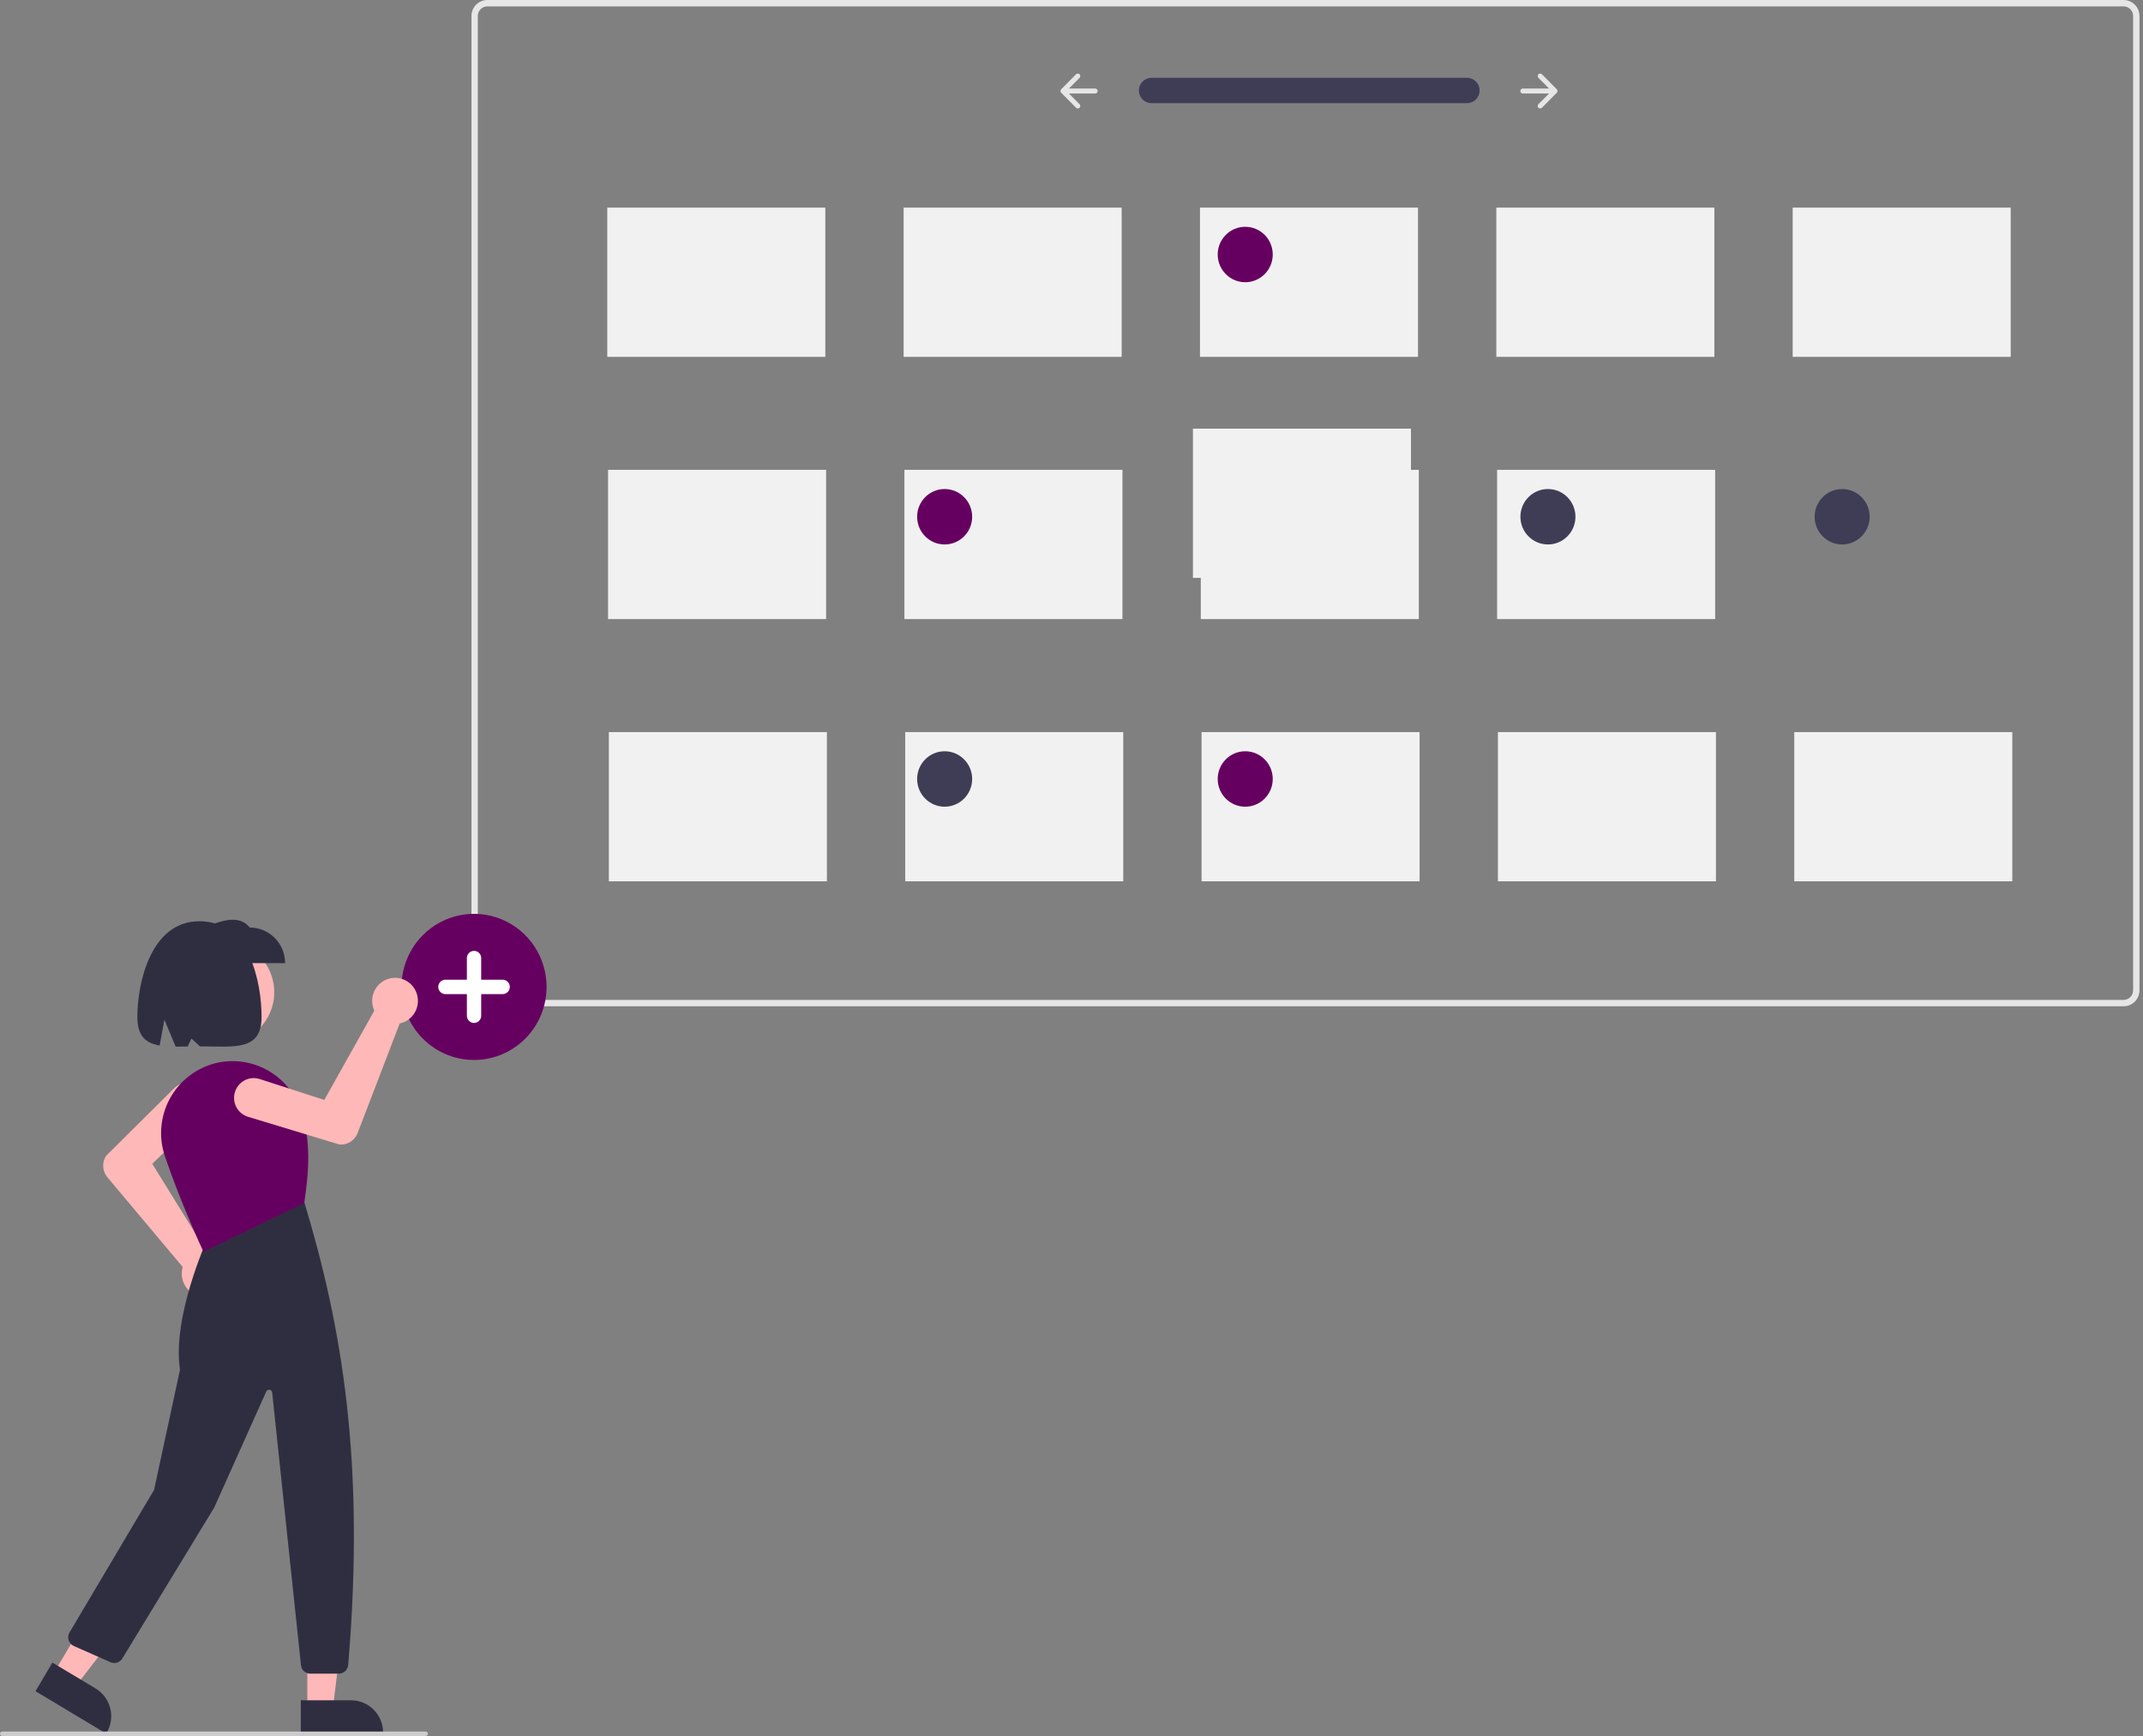 <svg width="300" height="243" viewBox="0 0 300 243" fill="none" xmlns="http://www.w3.org/2000/svg">
<rect x="0" y="0" width="300" height="243" fill="#808080" stroke="none"/>
<g clip-path="url(#clip0_2067_3751)">
<path d="M297.284 140.859H68.222C67.633 140.859 67.068 140.623 66.652 140.203C66.235 139.783 66.001 139.215 66 138.621V2.238C66.001 1.645 66.235 1.076 66.652 0.656C67.068 0.237 67.633 0.001 68.222 0H297.284C297.874 0.001 298.439 0.237 298.855 0.656C299.272 1.076 299.506 1.645 299.507 2.238V138.621C299.506 139.215 299.272 139.783 298.855 140.203C298.439 140.623 297.874 140.859 297.284 140.859ZM68.222 0.895C67.869 0.896 67.53 1.037 67.28 1.289C67.03 1.541 66.889 1.882 66.889 2.238V138.621C66.889 138.977 67.03 139.319 67.28 139.57C67.53 139.822 67.869 139.964 68.222 139.964H297.284C297.638 139.964 297.977 139.822 298.227 139.57C298.477 139.319 298.618 138.977 298.618 138.621V2.238C298.618 1.882 298.477 1.541 298.227 1.289C297.977 1.037 297.638 0.896 297.284 0.895H68.222Z" fill="#E6E6E6"/>
<path d="M161.167 10.892C160.704 10.9 160.264 11.09 159.94 11.422C159.616 11.754 159.434 12.201 159.434 12.666C159.434 13.132 159.616 13.579 159.94 13.911C160.264 14.243 160.704 14.433 161.167 14.441H205.345C205.811 14.448 206.262 14.268 206.597 13.941C206.932 13.615 207.125 13.168 207.133 12.698C207.141 12.228 206.964 11.774 206.641 11.436C206.318 11.097 205.874 10.902 205.408 10.892L205.403 10.892C205.384 10.892 205.364 10.892 205.345 10.892H161.167Z" fill="#3F3D56"/>
<path d="M215.364 10.398C215.299 10.464 215.262 10.553 215.262 10.645C215.262 10.738 215.299 10.826 215.364 10.892L215.364 10.892L216.852 12.391H213.182C213.09 12.391 213.002 12.428 212.937 12.494C212.872 12.559 212.836 12.648 212.836 12.74C212.836 12.833 212.872 12.921 212.937 12.987C213.002 13.052 213.09 13.089 213.182 13.089H216.852L215.364 14.588C215.331 14.621 215.306 14.659 215.288 14.702C215.271 14.744 215.262 14.789 215.262 14.835C215.262 14.881 215.271 14.927 215.288 14.969C215.306 15.011 215.331 15.05 215.364 15.082C215.396 15.115 215.434 15.14 215.476 15.158C215.518 15.175 215.563 15.184 215.609 15.184C215.654 15.184 215.699 15.175 215.741 15.158C215.784 15.14 215.822 15.115 215.854 15.082L217.934 12.987C217.999 12.922 218.036 12.833 218.036 12.74C218.036 12.648 217.999 12.559 217.934 12.493L215.854 10.398C215.822 10.366 215.784 10.34 215.741 10.322C215.699 10.305 215.654 10.296 215.609 10.296C215.563 10.296 215.518 10.305 215.476 10.322C215.434 10.34 215.396 10.366 215.364 10.398L215.364 10.398Z" fill="#E6E6E6"/>
<path d="M151.129 10.398C151.194 10.464 151.231 10.553 151.231 10.645C151.231 10.738 151.195 10.826 151.13 10.892L151.129 10.892L149.641 12.391H153.311C153.357 12.391 153.402 12.4 153.444 12.417C153.487 12.435 153.525 12.46 153.557 12.493C153.59 12.525 153.615 12.563 153.633 12.606C153.65 12.648 153.659 12.694 153.659 12.74C153.659 12.786 153.651 12.831 153.633 12.874C153.616 12.916 153.59 12.955 153.558 12.987C153.526 13.02 153.487 13.045 153.445 13.063C153.403 13.08 153.358 13.089 153.312 13.089H149.641L151.129 14.588C151.162 14.621 151.187 14.659 151.205 14.702C151.222 14.744 151.231 14.789 151.231 14.835C151.231 14.881 151.222 14.927 151.205 14.969C151.187 15.011 151.162 15.05 151.129 15.082C151.097 15.115 151.059 15.14 151.017 15.158C150.975 15.175 150.93 15.184 150.884 15.184C150.839 15.184 150.794 15.175 150.752 15.158C150.71 15.14 150.671 15.115 150.639 15.082L148.559 12.987C148.494 12.922 148.457 12.833 148.457 12.74C148.457 12.648 148.494 12.559 148.559 12.493L150.639 10.398C150.704 10.333 150.792 10.296 150.884 10.296C150.976 10.296 151.064 10.333 151.129 10.398L151.129 10.398Z" fill="#E6E6E6"/>
<path d="M66.36 148.372C64.352 148.372 62.388 147.772 60.718 146.648C59.048 145.524 57.746 143.927 56.977 142.058C56.209 140.189 56.008 138.133 56.4 136.149C56.791 134.165 57.759 132.342 59.179 130.912C60.599 129.481 62.409 128.507 64.379 128.113C66.349 127.718 68.391 127.92 70.247 128.695C72.103 129.469 73.689 130.78 74.805 132.462C75.921 134.144 76.516 136.121 76.516 138.144C76.516 140.857 75.446 143.458 73.542 145.376C71.637 147.294 69.054 148.372 66.36 148.372Z" fill="#660060"/>
<path d="M70.368 137.135H67.362V134.109C67.362 133.841 67.257 133.584 67.069 133.395C66.881 133.206 66.626 133.1 66.36 133.1C66.095 133.1 65.84 133.206 65.652 133.395C65.464 133.584 65.359 133.841 65.359 134.109V137.135H62.353C62.087 137.135 61.833 137.242 61.645 137.431C61.457 137.62 61.351 137.877 61.351 138.144C61.351 138.412 61.457 138.668 61.645 138.858C61.833 139.047 62.087 139.153 62.353 139.153H65.359V142.18C65.359 142.448 65.464 142.704 65.652 142.893C65.84 143.083 66.095 143.189 66.36 143.189C66.626 143.189 66.881 143.083 67.069 142.893C67.257 142.704 67.362 142.448 67.362 142.18V139.153H70.368C70.633 139.153 70.888 139.047 71.076 138.858C71.264 138.668 71.37 138.412 71.37 138.144C71.37 137.877 71.264 137.62 71.076 137.431C70.888 137.242 70.633 137.135 70.368 137.135Z" fill="white"/>
<path d="M115.535 29.061H85.013V49.951H115.535V29.061Z" fill="#F1F1F1"/>
<path d="M157.021 29.061H126.5V49.951H157.021V29.061Z" fill="#F1F1F1"/>
<path d="M198.507 29.061H167.986V49.951H198.507V29.061Z" fill="#F1F1F1"/>
<path d="M239.993 29.061H209.472V49.951H239.993V29.061Z" fill="#F1F1F1"/>
<path d="M281.48 29.061H250.958V49.951H281.48V29.061Z" fill="#F1F1F1"/>
<path d="M115.647 65.768H85.126V86.658H115.647V65.768Z" fill="#F1F1F1"/>
<path d="M157.133 65.768H126.611V86.658H157.133V65.768Z" fill="#F1F1F1"/>
<path d="M198.619 65.768H168.098V86.658H198.619V65.768Z" fill="#F1F1F1"/>
<path d="M240.105 65.768H209.583V86.658H240.105V65.768Z" fill="#F1F1F1"/>
<path d="M197.522 60H167V80.89H197.522V60Z" fill="#F1F1F1"/>
<path d="M115.759 102.475H85.237V123.365H115.759V102.475Z" fill="#F1F1F1"/>
<path d="M157.245 102.475H126.723V123.365H157.245V102.475Z" fill="#F1F1F1"/>
<path d="M198.731 102.475H168.209V123.365H198.731V102.475Z" fill="#F1F1F1"/>
<path d="M240.217 102.475H209.695V123.365H240.217V102.475Z" fill="#F1F1F1"/>
<path d="M281.703 102.475H251.181V123.365H281.703V102.475Z" fill="#F1F1F1"/>
<path d="M174.32 39.505C176.448 39.505 178.173 37.768 178.173 35.626C178.173 33.483 176.448 31.746 174.32 31.746C172.193 31.746 170.468 33.483 170.468 35.626C170.468 37.768 172.193 39.505 174.32 39.505Z" fill="#660060"/>
<path d="M132.242 76.212C134.369 76.212 136.094 74.475 136.094 72.333C136.094 70.19 134.369 68.453 132.242 68.453C130.114 68.453 128.389 70.19 128.389 72.333C128.389 74.475 130.114 76.212 132.242 76.212Z" fill="#660060"/>
<path d="M174.32 112.919C176.448 112.919 178.173 111.182 178.173 109.04C178.173 106.897 176.448 105.16 174.32 105.16C172.193 105.16 170.468 106.897 170.468 109.04C170.468 111.182 172.193 112.919 174.32 112.919Z" fill="#660060"/>
<path d="M216.695 76.212C218.823 76.212 220.548 74.475 220.548 72.333C220.548 70.19 218.823 68.453 216.695 68.453C214.568 68.453 212.843 70.19 212.843 72.333C212.843 74.475 214.568 76.212 216.695 76.212Z" fill="#3F3D56"/>
<path d="M257.885 76.212C260.013 76.212 261.737 74.475 261.737 72.333C261.737 70.19 260.013 68.453 257.885 68.453C255.758 68.453 254.033 70.19 254.033 72.333C254.033 74.475 255.758 76.212 257.885 76.212Z" fill="#3F3D56"/>
<path d="M132.242 112.919C134.369 112.919 136.094 111.182 136.094 109.04C136.094 106.897 134.369 105.16 132.242 105.16C130.114 105.16 128.389 106.897 128.389 109.04C128.389 111.182 130.114 112.919 132.242 112.919Z" fill="#3F3D56"/>
<path d="M31.238 146.095C35.19 146.095 38.393 142.869 38.393 138.889C38.393 134.91 35.19 131.684 31.238 131.684C27.286 131.684 24.083 134.91 24.083 138.889C24.083 142.869 27.286 146.095 31.238 146.095Z" fill="#FFB8B8"/>
<path d="M28.655 181.526C28.564 181.526 28.474 181.522 28.383 181.514C27.933 181.476 27.496 181.343 27.101 181.124C26.706 180.904 26.361 180.602 26.089 180.239C25.817 179.876 25.625 179.459 25.525 179.015C25.424 178.572 25.418 178.112 25.506 177.666C25.527 177.563 25.553 177.46 25.585 177.359L15.025 164.781C14.681 164.368 14.478 163.854 14.447 163.316C14.416 162.778 14.558 162.244 14.852 161.793L14.871 161.77L24.376 152.33C24.895 151.816 25.596 151.53 26.324 151.535C27.053 151.541 27.749 151.837 28.261 152.36C28.772 152.882 29.056 153.587 29.052 154.321C29.047 155.054 28.753 155.756 28.235 156.271C28.223 156.283 28.211 156.295 28.198 156.307L21.314 162.898L28.851 175.08C28.994 175.088 29.136 175.105 29.276 175.133C30.055 175.29 30.75 175.733 31.223 176.376C31.697 177.019 31.916 177.816 31.839 178.613C31.761 179.41 31.392 180.149 30.804 180.687C30.216 181.226 29.45 181.525 28.655 181.526Z" fill="#FFB8B8"/>
<path d="M43.022 239.175H46.594L48.293 225.302L43.022 225.302L43.022 239.175Z" fill="#FFB8B8"/>
<path d="M42.111 238.001L49.145 238.001H49.145C49.734 238.001 50.316 238.118 50.86 238.345C51.404 238.571 51.898 238.904 52.314 239.323C52.731 239.742 53.061 240.24 53.286 240.787C53.511 241.335 53.627 241.922 53.627 242.515V242.662L42.111 242.662L42.111 238.001Z" fill="#2F2E41"/>
<path d="M7.524 234.203L10.592 236.043L19.1 224.998L14.571 222.282L7.524 234.203Z" fill="#FFB8B8"/>
<path d="M7.338 232.724L13.381 236.347L13.381 236.348C14.403 236.96 15.141 237.956 15.433 239.116C15.725 240.277 15.547 241.507 14.939 242.535L14.939 242.536L14.865 242.662L4.97 236.728L7.338 232.724Z" fill="#2F2E41"/>
<path d="M47.436 234.275H43.437C43.113 234.276 42.801 234.155 42.56 233.937C42.319 233.719 42.167 233.419 42.134 233.094L38.102 194.926C38.092 194.83 38.05 194.74 37.984 194.67C37.918 194.6 37.831 194.554 37.736 194.538C37.642 194.523 37.545 194.54 37.46 194.585C37.376 194.631 37.309 194.704 37.269 194.792L29.995 211.012L17.118 232.159C16.951 232.43 16.693 232.631 16.391 232.726C16.089 232.822 15.763 232.804 15.473 232.677L10.328 230.397C10.158 230.322 10.006 230.211 9.882 230.072C9.757 229.933 9.664 229.768 9.607 229.59C9.551 229.412 9.533 229.223 9.554 229.037C9.575 228.851 9.635 228.672 9.731 228.511L21.569 208.549L25.199 191.73C24.057 184.436 28.952 173.593 29.002 173.484L29.026 173.431L42.51 168.123L42.578 168.206C47.895 185.781 51.136 204.694 48.743 233.065C48.714 233.395 48.563 233.701 48.322 233.925C48.08 234.148 47.765 234.273 47.436 234.275Z" fill="#2F2E41"/>
<path d="M28.483 175.208L28.42 175.075C28.39 175.011 25.392 168.643 23.081 161.836C22.637 160.52 22.469 159.125 22.588 157.74C22.707 156.355 23.11 155.01 23.772 153.79C24.443 152.558 25.36 151.479 26.467 150.622C27.573 149.765 28.844 149.149 30.199 148.813C32.551 148.245 35.028 148.547 37.177 149.664C39.327 150.781 41.007 152.639 41.91 154.899C43.743 159.516 43.159 164.444 42.609 168.32L42.598 168.397L42.528 168.431L28.483 175.208Z" fill="#660060"/>
<path d="M39.913 134.819H28.552V129.831C31.046 128.834 33.486 127.985 34.961 129.831C36.274 129.831 37.534 130.357 38.463 131.292C39.391 132.228 39.913 133.496 39.913 134.819H39.913Z" fill="#2F2E41"/>
<path d="M27.923 128.951C21.131 128.951 19.23 137.525 19.23 142.362C19.23 145.06 20.441 146.024 22.345 146.351L23.017 142.74L24.591 146.506C25.126 146.509 25.688 146.498 26.27 146.488L26.804 145.381L27.994 146.468C32.762 146.475 36.616 147.175 36.616 142.362C36.616 137.525 34.949 128.951 27.923 128.951Z" fill="#2F2E41"/>
<path d="M58.113 138.547C58.156 138.627 58.196 138.709 58.233 138.793C58.415 139.209 58.509 139.659 58.507 140.113C58.505 140.568 58.407 141.017 58.221 141.432C58.035 141.846 57.764 142.216 57.425 142.517C57.087 142.818 56.69 143.044 56.259 143.18C56.158 143.211 56.056 143.237 55.953 143.258L50.056 158.621C49.861 159.123 49.51 159.549 49.056 159.835C48.602 160.12 48.069 160.251 47.535 160.207L47.506 160.201L34.723 156.326C34.025 156.114 33.44 155.632 33.095 154.986C32.75 154.339 32.674 153.581 32.884 152.878C33.094 152.176 33.573 151.586 34.215 151.238C34.857 150.891 35.61 150.815 36.308 151.027C36.324 151.031 36.339 151.036 36.355 151.041L45.4 153.966L52.402 141.464C52.34 141.334 52.287 141.2 52.244 141.063C52.007 140.299 52.06 139.473 52.393 138.747C52.727 138.02 53.316 137.444 54.048 137.13C54.779 136.816 55.6 136.788 56.351 137.05C57.103 137.311 57.73 137.845 58.113 138.547L58.113 138.547Z" fill="#FFB8B8"/>
<path d="M59.595 243H0.309C0.227 243 0.148 242.967 0.09 242.909C0.033 242.85 0 242.771 0 242.689C0 242.606 0.033 242.527 0.09 242.469C0.148 242.411 0.227 242.378 0.309 242.378H59.595C59.677 242.378 59.755 242.411 59.813 242.469C59.871 242.527 59.904 242.606 59.904 242.689C59.904 242.771 59.871 242.85 59.813 242.909C59.755 242.967 59.677 243 59.595 243Z" fill="#CCCCCC"/>
</g>
<defs>
<clipPath id="clip0_2067_3751">
<rect width="300" height="243" fill="white"/>
</clipPath>
</defs>
</svg>
